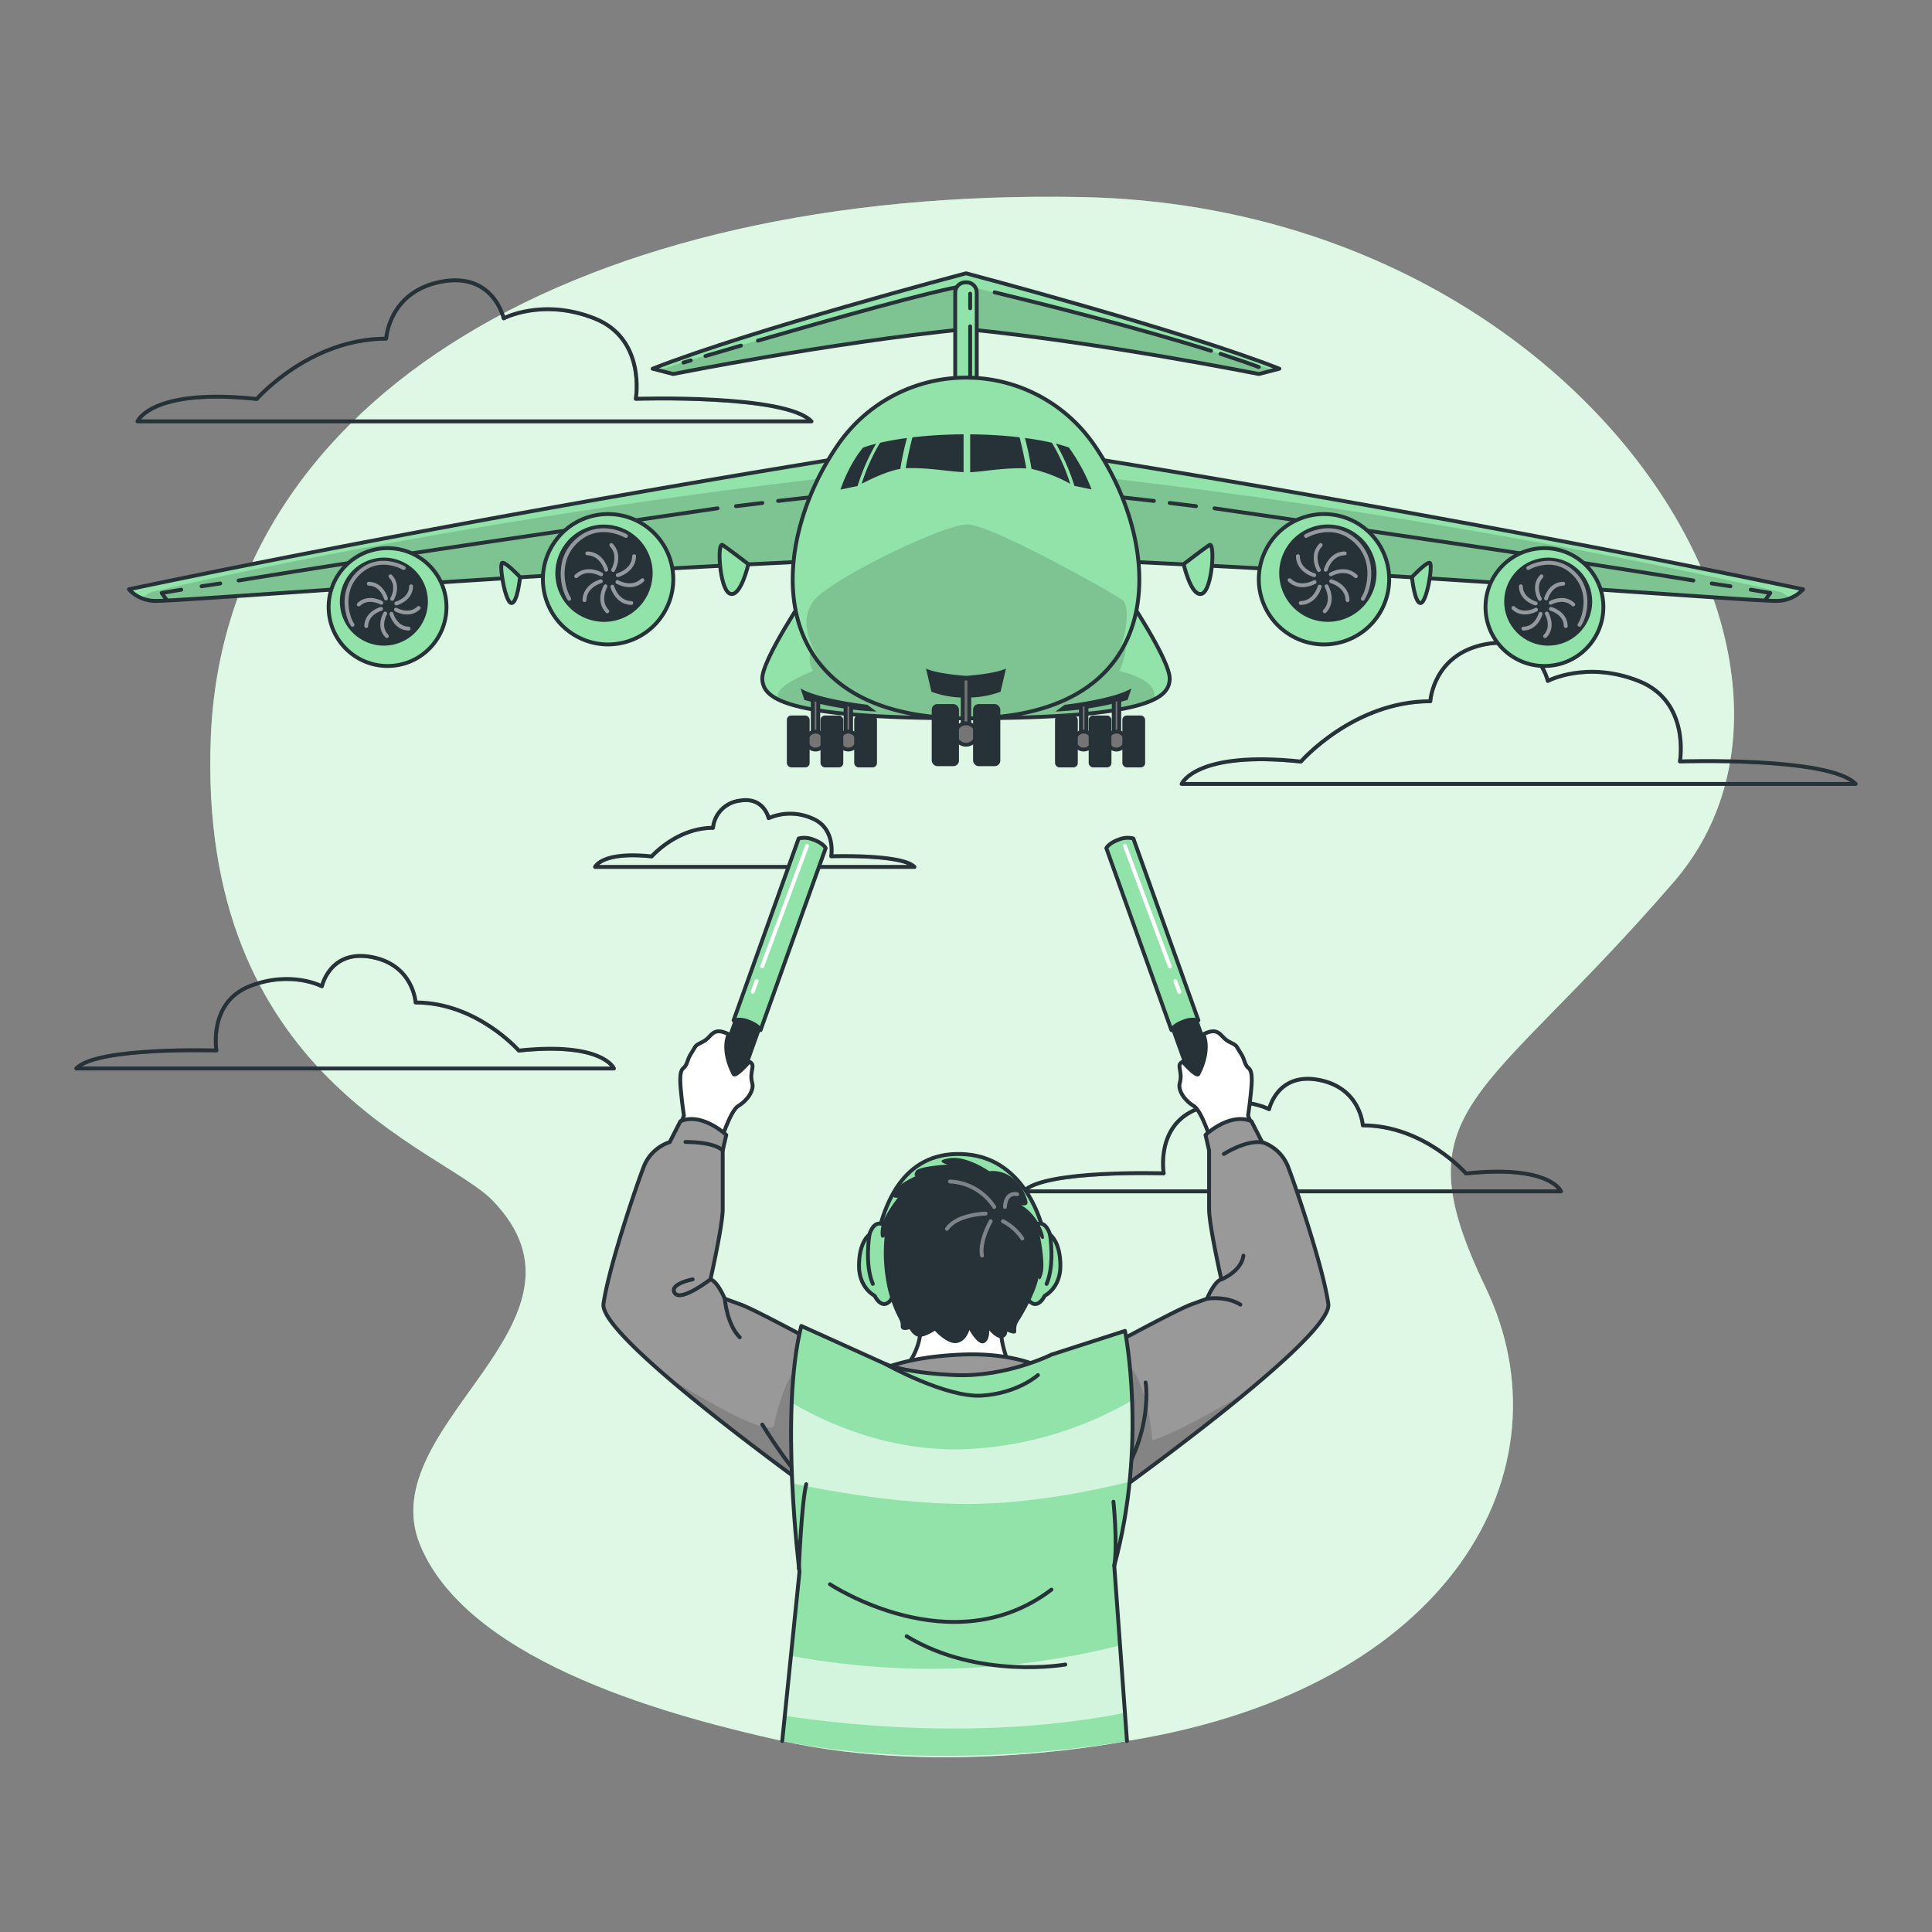 <svg xmlns="http://www.w3.org/2000/svg" xmlns:xlink="http://www.w3.org/1999/xlink" viewBox="0 0 500 500"><rect x="0" y="0" width="500" height="500" fill="#808080" stroke="none"/><defs><clippath id="clip-path"><path d="M336.67,197.09s13.62-15.61,33.49-15.61c0,0,.66-12.13,14.22-14.75s16.19,9.49,16.19,9.49,10-5.31,23.48,0,10.72,20.83,10.72,20.83,38.82-1.27,45.48,5.84H305.8S309.32,194.19,336.67,197.09Z" style="fill:none"></path></clippath><clippath id="clip-path-2"><path d="M66.45,103.25S80.07,87.64,99.93,87.64c0,0,.66-12.13,14.22-14.74s16.2,9.48,16.2,9.48,10-5.31,23.47,0,10.73,20.83,10.73,20.83,38.81-1.27,45.47,5.85H35.57S39.09,100.35,66.45,103.25Z" style="fill:none"></path></clippath><clippath id="clip-path-3"><path d="M379.41,303.69s-10.87-12.45-26.71-12.45c0,0-.53-9.67-11.34-11.76s-12.92,7.57-12.92,7.57-8-4.24-18.72,0-8.56,16.61-8.56,16.61-31-1-36.27,4.67H404S401.22,301.38,379.41,303.69Z" style="fill:none"></path></clippath><clippath id="clip-path-4"><path d="M134.27,271.89s-10.87-12.45-26.71-12.45c0,0-.53-9.68-11.34-11.76s-12.92,7.56-12.92,7.56-8-4.23-18.72,0S56,271.86,56,271.86s-31-1-36.27,4.66H158.89S156.08,269.58,134.27,271.89Z" style="fill:none"></path></clippath><clippath id="clip-path-5"><path d="M168.65,221.64s6.46-7.4,15.87-7.4a7.85,7.85,0,0,1,6.73-7c6.43-1.24,7.68,4.49,7.68,4.49a14,14,0,0,1,11.12,0c6.37,2.51,5.08,9.87,5.08,9.87s18.39-.61,21.54,2.77H154S155.7,220.26,168.65,221.64Z" style="fill:none"></path></clippath><clippath id="clip-path-6"><path d="M250,85.15c-35.78,3.61-75.77,11.65-75.77,11.65l-5.33-1.38c25.42-10,81.1-24.69,81.1-24.69s55.68,14.7,81.1,24.69l-5.33,1.38S285.78,88.76,250,85.15Z" style="fill:none"></path></clippath><clippath id="clip-path-7"><path d="M280.5,118.29s93.37,14.76,186.15,34.22a9.32,9.32,0,0,1-6.66,3c-4.58.27-87-6.38-167.67-10.13Z" style="fill:none"></path></clippath><clippath id="clip-path-8"><path d="M219.5,118.29s-93.37,14.76-186.15,34.22a9.32,9.32,0,0,0,6.66,3c4.58.27,87-6.38,167.67-10.13Z" style="fill:none"></path></clippath><clippath id="clip-path-9"><path d="M291.15,153.46,250,157.39l-41.15-3.93S197,171,197.28,175.76,202,185.89,250,185.89s52.48-5.38,52.72-10.13S291.15,153.46,291.15,153.46Z" style="fill:none"></path></clippath><clippath id="clip-path-10"><path d="M250,97.73h0a40.21,40.21,0,0,0-33,17.18c-18.91,27.18-20,71,33,71s51.93-43.8,33-71A40.21,40.21,0,0,0,250,97.73Z" style="fill:none"></path></clippath><clippath id="clip-path-11"><path d="M283.16,350.56s20.84-11.37,25-12.92l4.22-1.54s1.85-4.48,3.7-5c0,0-3.17-14-3.17-18.2V297.73l-.92-4s6.2-5.93,11.87-3.56l2.77,5.41a10.85,10.85,0,0,1,6.85,6.72c2.11,5.54,9,26,10.29,35.15s-60.66,52.94-60.66,52.94Z" style="fill:none"></path></clippath><clippath id="clip-path-12"><path d="M216.84,350.56S196,339.19,191.79,337.64l-4.22-1.54s-1.85-4.48-3.7-5c0,0,3.17-14,3.17-18.2V297.73l.92-4s-6.2-5.93-11.87-3.56l-2.77,5.41a10.85,10.85,0,0,0-6.85,6.72c-2.11,5.54-9,26-10.29,35.15s60.66,52.94,60.66,52.94Z" style="fill:none"></path></clippath><clippath id="clip-path-13"><path d="M207.37,343.15,229.15,353s4.75,2.29,18,2.87,25-5.31,25-5.31l19-6.12s5.88,29.11-2.78,60.76l3.29,45.36s-46.56,8.7-89.23,0l4.47-43.78S201.7,365.53,207.37,343.15Z" style="fill:none"></path></clippath></defs><g id="background-simple"><g id="background-simple"><path d="M291.67,450.56s-46.72,9.47-89.23,0c-26-5.79-80.76-19.52-93.68-50.64s49.3-57.67,18.72-89.24C114.3,297.07,51,279.1,54.56,190.76S150.86,48.57,279.74,51,483,170.56,433.15,228.27s-71.3,57.88-48.7,104.88S375.67,437.11,291.67,450.56Z" style="fill:#92E3A9"></path><path d="M291.67,450.56s-46.72,9.47-89.23,0c-26-5.79-80.76-19.52-93.68-50.64s49.3-57.67,18.72-89.24C114.3,297.07,51,279.1,54.56,190.76S150.86,48.57,279.74,51,483,170.56,433.15,228.27s-71.3,57.88-48.7,104.88S375.67,437.11,291.67,450.56Z" style="fill:#fff;opacity:0.7;isolation:isolate"></path></g></g><g id="Clouds"><g id="clouds"><g style="clip-path:url(#clip-path)"><path d="M336.67,197.09s13.62-15.61,33.49-15.61c0,0,.66-12.13,14.22-14.75s16.19,9.49,16.19,9.49,10-5.31,23.48,0,10.72,20.83,10.72,20.83,38.82-1.27,45.48,5.84H305.8S309.32,194.19,336.67,197.09Z" style="fill:none;stroke:#263238;stroke-linecap:round;stroke-linejoin:round;opacity:0.5;isolation:isolate"></path></g><path d="M336.67,197.09s13.62-15.61,33.49-15.61c0,0,.66-12.13,14.22-14.75s16.19,9.49,16.19,9.49,10-5.31,23.48,0,10.72,20.83,10.72,20.83,38.82-1.27,45.48,5.84H305.8S309.32,194.19,336.67,197.09Z" style="fill:none;stroke:#263238;stroke-linecap:round;stroke-linejoin:round"></path><g style="clip-path:url(#clip-path-2)"><path d="M66.45,103.25S80.07,87.64,99.93,87.64c0,0,.66-12.13,14.22-14.74s16.2,9.48,16.2,9.48,10-5.31,23.47,0,10.73,20.83,10.73,20.83,38.81-1.27,45.47,5.85H35.57S39.09,100.35,66.45,103.25Z" style="fill:none;stroke:#263238;stroke-linecap:round;stroke-linejoin:round;opacity:0.5;isolation:isolate"></path></g><path d="M66.45,103.25S80.07,87.64,99.93,87.64c0,0,.66-12.13,14.22-14.74s16.2,9.48,16.2,9.48,10-5.31,23.47,0,10.73,20.83,10.73,20.83,38.81-1.27,45.47,5.85H35.57S39.09,100.35,66.45,103.25Z" style="fill:none;stroke:#263238;stroke-linecap:round;stroke-linejoin:round"></path><g style="clip-path:url(#clip-path-3)"><path d="M379.41,303.69s-10.87-12.45-26.71-12.45c0,0-.53-9.67-11.34-11.76s-12.92,7.57-12.92,7.57-8-4.24-18.72,0-8.56,16.61-8.56,16.61-31-1-36.27,4.67H404S401.22,301.38,379.41,303.69Z" style="fill:none;stroke:#263238;stroke-linecap:round;stroke-linejoin:round;opacity:0.5;isolation:isolate"></path></g><path d="M379.41,303.69s-10.87-12.45-26.71-12.45c0,0-.53-9.67-11.34-11.76s-12.92,7.57-12.92,7.57-8-4.24-18.72,0-8.56,16.61-8.56,16.61-31-1-36.27,4.67H404S401.22,301.38,379.41,303.69Z" style="fill:none;stroke:#263238;stroke-linecap:round;stroke-linejoin:round"></path><g style="clip-path:url(#clip-path-4)"><path d="M134.27,271.89s-10.87-12.45-26.71-12.45c0,0-.53-9.68-11.34-11.76s-12.92,7.56-12.92,7.56-8-4.23-18.72,0S56,271.86,56,271.86s-31-1-36.27,4.66H158.89S156.08,269.58,134.27,271.89Z" style="fill:none;stroke:#263238;stroke-linecap:round;stroke-linejoin:round;opacity:0.5;isolation:isolate"></path></g><path d="M134.27,271.89s-10.87-12.45-26.71-12.45c0,0-.53-9.68-11.34-11.76s-12.92,7.56-12.92,7.56-8-4.23-18.72,0S56,271.86,56,271.86s-31-1-36.27,4.66H158.89S156.08,269.58,134.27,271.89Z" style="fill:none;stroke:#263238;stroke-linecap:round;stroke-linejoin:round"></path><g style="clip-path:url(#clip-path-5)"><path d="M168.65,221.64s6.46-7.4,15.87-7.4a7.85,7.85,0,0,1,6.73-7c6.43-1.24,7.68,4.49,7.68,4.49a14,14,0,0,1,11.12,0c6.37,2.51,5.08,9.87,5.08,9.87s18.39-.61,21.54,2.77H154S155.7,220.26,168.65,221.64Z" style="fill:none;stroke:#263238;stroke-linecap:round;stroke-linejoin:round;opacity:0.5;isolation:isolate"></path></g><path d="M168.65,221.64s6.46-7.4,15.87-7.4a7.85,7.85,0,0,1,6.73-7c6.43-1.24,7.68,4.49,7.68,4.49a14,14,0,0,1,11.12,0c6.37,2.51,5.08,9.87,5.08,9.87s18.39-.61,21.54,2.77H154S155.7,220.26,168.65,221.64Z" style="fill:none;stroke:#263238;stroke-linecap:round;stroke-linejoin:round"></path></g></g><g id="Aircraft"><g id="Airplane"><path d="M250,85.15c-35.78,3.61-75.77,11.65-75.77,11.65l-5.33-1.38c25.42-10,81.1-24.69,81.1-24.69s55.68,14.7,81.1,24.69l-5.33,1.38S285.78,88.76,250,85.15Z" style="fill:#92E3A9"></path><g style="clip-path:url(#clip-path-6)"><path d="M329.65,95.8l-3.88,1s-40-8-75.77-11.65c-35.78,3.6-75.77,11.65-75.77,11.65l-3.88-1C201,85.91,250,73.89,250,73.89S299,85.91,329.65,95.8Z" style="fill-opacity:0.7;opacity:0.2;isolation:isolate"></path></g><path d="M250,85.15c-35.78,3.61-75.77,11.65-75.77,11.65l-5.33-1.38c25.42-10,81.1-24.69,81.1-24.69s55.68,14.7,81.1,24.69l-5.33,1.38S285.78,88.76,250,85.15Z" style="fill:none;stroke:#263238;stroke-linecap:round;stroke-linejoin:round"></path><path d="M315.87,91.58c3.57,1.15,6.91,2.3,9.9,3.41" style="fill:none;stroke:#263238;stroke-linecap:round;stroke-linejoin:round"></path><path d="M257.41,75.65c12.14,2.94,36.81,9.1,56,15.14" style="fill:none;stroke:#263238;stroke-linecap:round;stroke-linejoin:round"></path><path d="M196.15,88.16c18.54-5.39,45-12.87,53.85-14.27" style="fill:none;stroke:#263238;stroke-linecap:round;stroke-linejoin:round"></path><path d="M182.57,92.14l9.19-2.7" style="fill:none;stroke:#263238;stroke-linecap:round;stroke-linejoin:round"></path><path d="M176.89,93.83l1.88-.56" style="fill:none;stroke:#263238;stroke-linecap:round;stroke-linejoin:round"></path><path d="M280.5,118.29s93.37,14.76,186.15,34.22a9.32,9.32,0,0,1-6.66,3c-4.58.27-87-6.38-167.67-10.13Z" style="fill:#92E3A9"></path><g style="clip-path:url(#clip-path-7)"><path d="M285.64,130.06l6.67,15.28c80.72,3.74,163.1,10.4,167.68,10.12a11.47,11.47,0,0,0,3.06-.61,5.19,5.19,0,0,0-2.87-1.79c-14-3.28-82.28-18.68-173.68-29.35Z" style="fill-opacity:0.7;opacity:0.2;isolation:isolate"></path></g><path d="M280.5,118.29s93.37,14.76,186.15,34.22a9.32,9.32,0,0,1-6.66,3c-4.58.27-87-6.38-167.67-10.13Z" style="fill:none;stroke:#263238;stroke-linecap:round;stroke-linejoin:round"></path><path d="M306.33,146s5.13-3.94,6.65-4.95.83,11.66-1.94,12.61S306.33,146,306.33,146Z" style="fill:#92E3A9;stroke:#263238;stroke-linecap:round;stroke-linejoin:round"></path><path d="M365.41,149.35s3.6-3.82,4.57-3.71-.68,10.19-2.28,10.42S365.41,149.35,365.41,149.35Z" style="fill:#92E3A9;stroke:#263238;stroke-linecap:round;stroke-linejoin:round"></path><path d="M219.5,118.29s-93.37,14.76-186.15,34.22a9.32,9.32,0,0,0,6.66,3c4.58.27,87-6.38,167.67-10.13Z" style="fill:#92E3A9"></path><g style="clip-path:url(#clip-path-8)"><path d="M214.36,130.06l-6.67,15.28C127,149.08,44.59,155.74,40,155.46a11.47,11.47,0,0,1-3.06-.61,5.19,5.19,0,0,1,2.87-1.79c14-3.28,82.28-18.68,173.68-29.35Z" style="fill-opacity:0.7;opacity:0.2;isolation:isolate"></path></g><path d="M219.5,118.29s-93.37,14.76-186.15,34.22a9.32,9.32,0,0,0,6.66,3c4.58.27,87-6.38,167.67-10.13Z" style="fill:none;stroke:#263238;stroke-linecap:round;stroke-linejoin:round"></path><path d="M193.67,146s-5.13-3.94-6.65-4.95-.83,11.66,1.94,12.61S193.67,146,193.67,146Z" style="fill:#92E3A9;stroke:#263238;stroke-linecap:round;stroke-linejoin:round"></path><path d="M134.59,149.35s-3.6-3.82-4.57-3.71.68,10.19,2.28,10.42S134.59,149.35,134.59,149.35Z" style="fill:#92E3A9;stroke:#263238;stroke-linecap:round;stroke-linejoin:round"></path><path d="M298.63,129.64l-8.16-.92" style="fill:none;stroke:#263238;stroke-linecap:round;stroke-linejoin:round"></path><path d="M309.52,131l-6.82-.83" style="fill:none;stroke:#263238;stroke-linecap:round;stroke-linejoin:round"></path><path d="M438.24,150.23c-41-6.69-83-12.69-123.94-18.68" style="fill:none;stroke:#263238;stroke-linecap:round;stroke-linejoin:round"></path><path d="M447.84,151.73,443,151" style="fill:none;stroke:#263238;stroke-linecap:round;stroke-linejoin:round"></path><path d="M456.9,155.22c.41-.59.83-1.17,1.25-1.76l-5.06-.85" style="fill:none;stroke:#263238;stroke-linecap:round;stroke-linejoin:round"></path><circle cx="342.65" cy="149.9" r="16.87" transform="translate(-31 133.61) rotate(-21.13)" style="fill:#92E3A9;stroke:#263238;stroke-linecap:round;stroke-linejoin:round"></circle><path d="M338.9,136.68A12.59,12.59,0,1,1,332,153.11,12.59,12.59,0,0,1,338.9,136.68Z" style="fill:#263238"></path><g style="opacity:0.5"><path d="M343.1,147.44s1.1-4.15,4.91-4.23" style="fill:none;stroke:#fff;stroke-linecap:round;stroke-linejoin:round"></path><path d="M341.53,151.83s-1.1,4.14-4.91,4.23" style="fill:none;stroke:#fff;stroke-linecap:round;stroke-linejoin:round"></path><path d="M344.5,150.42s4.15,1.1,4.24,4.91" style="fill:none;stroke:#fff;stroke-linecap:round;stroke-linejoin:round"></path><path d="M340.12,148.85s-4.15-1.1-4.23-4.91" style="fill:none;stroke:#fff;stroke-linecap:round;stroke-linejoin:round"></path><path d="M344.42,148.64s3.71-2.16,6.46.48" style="fill:none;stroke:#fff;stroke-linecap:round;stroke-linejoin:round"></path><path d="M340.21,150.63s-3.71,2.15-6.47-.48" style="fill:none;stroke:#fff;stroke-linecap:round;stroke-linejoin:round"></path><path d="M343.31,151.74s2.15,3.71-.48,6.46" style="fill:none;stroke:#fff;stroke-linecap:round;stroke-linejoin:round"></path><path d="M341.32,147.53s-2.16-3.71.47-6.47" style="fill:none;stroke:#fff;stroke-linecap:round;stroke-linejoin:round"></path><path d="M338,138.71s6.14-3.64,11.69.41c6.77,4.94,4.74,13.21,3,15.85" style="fill:none;stroke:#fff;stroke-linecap:round;stroke-linejoin:round"></path></g><circle cx="399.7" cy="157.11" r="15.25" style="fill:#92E3A9;stroke:#263238;stroke-linecap:round;stroke-linejoin:round"></circle><circle cx="400.67" cy="155.72" r="11.39" transform="translate(-27.63 119.07) rotate(-16.35)" style="fill:#263238"></circle><g style="opacity:0.5"><path d="M400.12,154.89s1-3.75,4.44-3.83" style="fill:none;stroke:#fff;stroke-linecap:round;stroke-linejoin:round"></path><path d="M398.7,158.86s-1,3.75-4.44,3.83" style="fill:none;stroke:#fff;stroke-linecap:round;stroke-linejoin:round"></path><path d="M401.39,157.58s3.75,1,3.83,4.45" style="fill:none;stroke:#fff;stroke-linecap:round;stroke-linejoin:round"></path><path d="M397.43,156.17s-3.76-1-3.83-4.44" style="fill:none;stroke:#fff;stroke-linecap:round;stroke-linejoin:round"></path><path d="M401.31,156s3.36-1.94,5.85.44" style="fill:none;stroke:#fff;stroke-linecap:round;stroke-linejoin:round"></path><path d="M397.51,157.78s-3.36,1.94-5.85-.44" style="fill:none;stroke:#fff;stroke-linecap:round;stroke-linejoin:round"></path><path d="M400.31,158.78s1.95,3.36-.43,5.85" style="fill:none;stroke:#fff;stroke-linecap:round;stroke-linejoin:round"></path><path d="M398.51,155s-1.95-3.35.43-5.85" style="fill:none;stroke:#fff;stroke-linecap:round;stroke-linejoin:round"></path><path d="M395.51,147s5.55-3.3,10.57.37c6.12,4.47,4.28,11.95,2.69,14.33" style="fill:none;stroke:#fff;stroke-linecap:round;stroke-linejoin:round"></path></g><path d="M201.37,129.64l8.16-.92" style="fill:none;stroke:#263238;stroke-linecap:round;stroke-linejoin:round"></path><path d="M190.48,131l6.82-.83" style="fill:none;stroke:#263238;stroke-linecap:round;stroke-linejoin:round"></path><path d="M61.76,150.23c41-6.69,83-12.69,123.94-18.68" style="fill:none;stroke:#263238;stroke-linecap:round;stroke-linejoin:round"></path><path d="M52.16,151.73,57,151" style="fill:none;stroke:#263238;stroke-linecap:round;stroke-linejoin:round"></path><path d="M43.1,155.22c-.41-.59-.83-1.17-1.25-1.76l5.06-.85" style="fill:none;stroke:#263238;stroke-linecap:round;stroke-linejoin:round"></path><circle cx="157.37" cy="149.9" r="16.87" transform="translate(-54.03 200.36) rotate(-57.03)" style="fill:#92E3A9;stroke:#263238;stroke-linecap:round;stroke-linejoin:round"></circle><circle cx="156.31" cy="148.35" r="12.59" transform="translate(-47.27 77.68) rotate(-24.36)" style="fill:#263238"></circle><g style="opacity:0.5"><path d="M156.9,147.44s-1.1-4.15-4.91-4.23" style="fill:none;stroke:#fff;stroke-linecap:round;stroke-linejoin:round"></path><path d="M158.47,151.83s1.1,4.14,4.91,4.23" style="fill:none;stroke:#fff;stroke-linecap:round;stroke-linejoin:round"></path><path d="M155.5,150.42s-4.15,1.1-4.24,4.91" style="fill:none;stroke:#fff;stroke-linecap:round;stroke-linejoin:round"></path><path d="M159.88,148.85s4.15-1.1,4.23-4.91" style="fill:none;stroke:#fff;stroke-linecap:round;stroke-linejoin:round"></path><path d="M155.58,148.64s-3.71-2.16-6.46.48" style="fill:none;stroke:#fff;stroke-linecap:round;stroke-linejoin:round"></path><path d="M159.79,150.63s3.71,2.15,6.47-.48" style="fill:none;stroke:#fff;stroke-linecap:round;stroke-linejoin:round"></path><path d="M156.69,151.74s-2.15,3.71.48,6.46" style="fill:none;stroke:#fff;stroke-linecap:round;stroke-linejoin:round"></path><path d="M158.68,147.53s2.16-3.71-.47-6.47" style="fill:none;stroke:#fff;stroke-linecap:round;stroke-linejoin:round"></path><path d="M162,138.71s-6.14-3.64-11.69.41c-6.77,4.94-4.74,13.21-3,15.85" style="fill:none;stroke:#fff;stroke-linecap:round;stroke-linejoin:round"></path></g><circle cx="100.3" cy="157.11" r="15.25" style="fill:#92E3A9;stroke:#263238;stroke-linecap:round;stroke-linejoin:round"></circle><path d="M96.63,144.64a11.39,11.39,0,1,1-8.34,13.78A11.39,11.39,0,0,1,96.63,144.64Z" style="fill:#263238"></path><g style="opacity:0.5"><path d="M99.88,154.89s-1-3.75-4.44-3.83" style="fill:none;stroke:#fff;stroke-linecap:round;stroke-linejoin:round"></path><path d="M101.3,158.86s1,3.75,4.44,3.83" style="fill:none;stroke:#fff;stroke-linecap:round;stroke-linejoin:round"></path><path d="M98.61,157.58s-3.75,1-3.83,4.45" style="fill:none;stroke:#fff;stroke-linecap:round;stroke-linejoin:round"></path><path d="M102.57,156.17s3.76-1,3.83-4.44" style="fill:none;stroke:#fff;stroke-linecap:round;stroke-linejoin:round"></path><path d="M98.69,156s-3.36-1.94-5.85.44" style="fill:none;stroke:#fff;stroke-linecap:round;stroke-linejoin:round"></path><path d="M102.49,157.78s3.36,1.94,5.85-.44" style="fill:none;stroke:#fff;stroke-linecap:round;stroke-linejoin:round"></path><path d="M99.69,158.78s-2,3.36.43,5.85" style="fill:none;stroke:#fff;stroke-linecap:round;stroke-linejoin:round"></path><path d="M101.49,155s2-3.35-.43-5.85" style="fill:none;stroke:#fff;stroke-linecap:round;stroke-linejoin:round"></path><path d="M104.49,147s-5.55-3.3-10.57.37c-6.12,4.47-4.28,11.95-2.69,14.33" style="fill:none;stroke:#fff;stroke-linecap:round;stroke-linejoin:round"></path></g><path d="M249.86,73.07h.27a2.65,2.65,0,0,1,2.65,2.65V105.8h-5.57V75.72a2.65,2.65,0,0,1,2.65-2.65Z" style="fill:#92E3A9;stroke:#263238;stroke-linecap:round;stroke-linejoin:round"></path><path d="M291.15,153.46,250,157.39l-41.15-3.93S197,171,197.28,175.76,202,185.89,250,185.89s52.48-5.38,52.72-10.13S291.15,153.46,291.15,153.46Z" style="fill:#92E3A9"></path><g style="clip-path:url(#clip-path-9)"><path d="M298.63,181h0c-5.56,2.74-18.55,4.85-48.63,4.85-27.55,0-40.76-1.77-47.06-4.18h0c-6.22-2.84,7.43-8,7.43-8s-2.6-3.9,1.42-9.06,79.49,1,79.49,1,.67,3.31-1.6,8.08C289.66,173.69,300.05,175.6,298.63,181Z" style="fill-opacity:0.7;opacity:0.2;isolation:isolate"></path></g><path d="M291.15,153.46,250,157.39l-41.15-3.93S197,171,197.28,175.76,202,185.89,250,185.89s52.48-5.38,52.72-10.13S291.15,153.46,291.15,153.46Z" style="fill:none;stroke:#263238;stroke-linecap:round;stroke-linejoin:round"></path><path d="M250,97.73h0a40.21,40.21,0,0,0-33,17.18c-18.91,27.18-20,71,33,71s51.93-43.8,33-71A40.21,40.21,0,0,0,250,97.73Z" style="fill:#92E3A9"></path><g style="clip-path:url(#clip-path-10)"><path d="M287.77,171.86h0a11.8,11.8,0,0,1-2.47,2.71h0c-.84.66-2.26,1.82-4.06,3.34-7.11,4.94-17.29,8-31.2,8-17.33,0-28.88-4.68-35.91-11.94-4.73-6.66-7.31-13.13-3.74-18.24,3.86-5.53,33.64-20,39.91-20s37.56,17.61,40.21,19.58C292.7,157,291.55,166.29,287.77,171.86Z" style="fill-opacity:0.7;opacity:0.2;isolation:isolate"></path></g><path d="M250,97.73h0a40.21,40.21,0,0,0-33,17.18c-18.91,27.18-20,71,33,71s51.93-43.8,33-71A40.21,40.21,0,0,0,250,97.73Z" style="fill:none;stroke:#263238;stroke-linecap:round;stroke-linejoin:round"></path><path d="M227.76,114.59A49.07,49.07,0,0,0,223,125.2c3.31-1.71,7.1-3.37,10-3.85a79.36,79.36,0,0,1,1.72-8C232.27,113.68,229.92,114.09,227.76,114.59Z" style="fill:#263238"></path><path d="M272.24,114.59c-2.16-.5-4.51-.91-7-1.24.71,2.57,1.29,5.44,1.72,8a37.79,37.79,0,0,1,10,3.85A49.14,49.14,0,0,0,272.24,114.59Z" style="fill:#263238"></path><path d="M263.86,113.18a116.11,116.11,0,0,0-12.78-.77v9.81c3.74-.19,8.95-1.24,14.54-1C265,118,264.42,115.28,263.86,113.18Z" style="fill:#263238"></path><path d="M278.06,125.74l4.44.92a48.13,48.13,0,0,0-5.88-10.86c-1-.35-2.16-.66-3.34-1A54,54,0,0,1,278.06,125.74Z" style="fill:#263238"></path><path d="M226.72,114.84a32.07,32.07,0,0,0-3.34,1s-3.31,3.58-5.88,10.86l4.44-.92A54,54,0,0,1,226.72,114.84Z" style="fill:#263238"></path><path d="M249.37,112.4a121.83,121.83,0,0,0-13.23.78c-.56,2.1-1.18,4.81-1.76,8,5.81-.24,11.22.9,15,1Z" style="fill:#263238"></path><path d="M250,174.91c-2.1-.15-7.84-.68-10.35-1.89l1.41,6a24.22,24.22,0,0,0,8.88,1.5l.06-.42.06.42a24.22,24.22,0,0,0,8.88-1.5l1.41-6C257.84,174.23,252.1,174.76,250,174.91Z" style="fill:#263238"></path><rect x="249.15" y="175.6" width="1.7" height="13.31" style="fill:#757575;stroke:#263238;stroke-linecap:round;stroke-linejoin:round"></rect><circle cx="250" cy="189.97" r="2.77" style="fill:#757575;stroke:#263238;stroke-linecap:round;stroke-linejoin:round"></circle><rect x="241.13" y="182.21" width="7.05" height="16.07" rx="1.45" style="fill:#263238"></rect><rect x="251.83" y="182.21" width="7.05" height="16.07" rx="1.45" style="fill:#263238"></rect><path d="M275.56,182.39s12.78-1.44,17.26-4.25l-1,3a80.75,80.75,0,0,1-18.65,3Z" style="fill:#263238"></path><path d="M224.44,182.39s-12.78-1.44-17.26-4.25l1,3a80.75,80.75,0,0,0,18.65,3Z" style="fill:#263238"></path><polygon points="289.66 190.76 288.23 190.76 288.23 181.21 289.66 180.88 289.66 190.76" style="fill:#757575;stroke:#263238;stroke-linecap:round;stroke-linejoin:round"></polygon><polygon points="281.17 190.76 279.74 190.76 279.74 182.43 281.17 182.25 281.17 190.76" style="fill:#757575;stroke:#263238;stroke-linecap:round;stroke-linejoin:round"></polygon><path d="M291.26,191.65a2.32,2.32,0,1,1-2.33-2.31h0A2.32,2.32,0,0,1,291.26,191.65Z" style="fill:#757575;stroke:#263238;stroke-linecap:round;stroke-linejoin:round"></path><path d="M282.77,191.65a2.32,2.32,0,1,1-2.33-2.31h0A2.33,2.33,0,0,1,282.77,191.65Z" style="fill:#757575;stroke:#263238;stroke-linecap:round;stroke-linejoin:round"></path><rect x="281.75" y="185.17" width="5.89" height="13.43" rx="1.12" style="fill:#263238"></rect><rect x="290.47" y="185.17" width="5.89" height="13.43" rx="1.12" style="fill:#263238"></rect><rect x="273.04" y="185.17" width="5.89" height="13.43" rx="1.12" style="fill:#263238"></rect><polygon points="210.34 190.76 211.77 190.76 211.77 181.21 210.34 180.88 210.34 190.76" style="fill:#757575;stroke:#263238;stroke-linecap:round;stroke-linejoin:round"></polygon><polygon points="218.83 190.76 220.26 190.76 220.26 182.43 218.83 182.25 218.83 190.76" style="fill:#757575;stroke:#263238;stroke-linecap:round;stroke-linejoin:round"></polygon><path d="M208.74,191.65a2.32,2.32,0,1,0,2.33-2.31h0A2.32,2.32,0,0,0,208.74,191.65Z" style="fill:#757575;stroke:#263238;stroke-linecap:round;stroke-linejoin:round"></path><path d="M217.23,191.65a2.32,2.32,0,1,0,2.33-2.31h0A2.33,2.33,0,0,0,217.23,191.65Z" style="fill:#757575;stroke:#263238;stroke-linecap:round;stroke-linejoin:round"></path><rect x="212.35" y="185.17" width="5.89" height="13.43" rx="1.12" style="fill:#263238"></rect><rect x="203.64" y="185.17" width="5.89" height="13.43" rx="1.12" style="fill:#263238"></rect><rect x="221.07" y="185.17" width="5.89" height="13.43" rx="1.12" style="fill:#263238"></rect><path d="M251.08,84.46V97.73" style="fill:none;stroke:#263238;stroke-linecap:round;stroke-linejoin:round"></path><path d="M251.08,76v3.79" style="fill:none;stroke:#263238;stroke-linecap:round;stroke-linejoin:round"></path></g></g><g id="Character"><g id="character"><path d="M317.75,291.48l-3.1,1.11a2.06,2.06,0,0,1-2.64-1.24h0l-25.68-71.82s.56-1.26,3.15-2.19a6,6,0,0,1,3.83-.3L319,288.85a2,2,0,0,1-1.14,2.59Z" style="fill:#263238"></path><path d="M293.31,217l16.84,47.08a6,6,0,0,0-3.83.31c-2.59.93-3.16,2.19-3.16,2.19L286.32,219.5s.57-1.26,3.16-2.19A6,6,0,0,1,293.31,217Z" style="fill:#92E3A9;stroke:#263238;stroke-linecap:round;stroke-linejoin:round"></path><path d="M304.17,253.89l1.05,2.82" style="fill:none;stroke:#fff;stroke-linecap:round;stroke-linejoin:round"></path><path d="M291.14,218.93q5.81,15.6,11.63,31.19" style="fill:none;stroke:#fff;stroke-linecap:round;stroke-linejoin:round"></path><path d="M313.5,295.48s-2.48-8-4.56-9.26c-2.41-1.42-4.13-4.09-3.63-5.88.91-3.2-1.12-4.69.78-5.57,0,0,3.58,4.11,4.06,3.18,3.35-6.6,1.26-10.29,1.26-10.29,4.32-2.11,4.26.72,6.63,1.91s1.65.85,3.16,3.17c1,1.51.8,2.77,2,3.75s.66,4.85.46,7-.66,5.24-.66,5.24l1.59,3.95Z" style="fill:#fff;stroke:#263238;stroke-linecap:round;stroke-linejoin:round"></path><path d="M283.16,350.56s20.84-11.37,25-12.92l4.22-1.54s1.85-4.48,3.7-5c0,0-3.17-14-3.17-18.2V297.73l-.92-4s6.2-5.93,11.87-3.56l2.77,5.41a10.85,10.85,0,0,1,6.85,6.72c2.11,5.54,9,26,10.29,35.15s-60.66,52.94-60.66,52.94Z" style="fill:#999"></path><g style="clip-path:url(#clip-path-11)"><path d="M321,361.19l-.78,1.22c-17,13.88-37,28-37,28V350.56l1-.53a25.62,25.62,0,0,1,4,.53c8.77,2.32,10,22.2,10,22.2C306.24,370.16,320.54,361.46,321,361.19Z" style="fill-opacity:0.7;opacity:0.2;isolation:isolate"></path></g><path d="M283.16,350.56s20.84-11.37,25-12.92l4.22-1.54s1.85-4.48,3.7-5c0,0-3.17-14-3.17-18.2V297.73l-.92-4s6.2-5.93,11.87-3.56l2.77,5.41a10.85,10.85,0,0,1,6.85,6.72c2.11,5.54,9,26,10.29,35.15s-60.66,52.94-60.66,52.94Z" style="fill:none;stroke:#263238;stroke-linecap:round;stroke-linejoin:round"></path><path d="M296.48,357.79s2.13,12.28-7.24,26.32" style="fill:none;stroke:#263238;stroke-linecap:round;stroke-linejoin:round"></path><path d="M312.43,336.1s4.82-.8,8.58,1.54" style="fill:none;stroke:#263238;stroke-linecap:round;stroke-linejoin:round"></path><path d="M316.13,331.09s5.07-2,5.67-6.13" style="fill:none;stroke:#263238;stroke-linecap:round;stroke-linejoin:round"></path><path d="M316.72,298.65s5.74-3.69,10-3" style="fill:none;stroke:#263238;stroke-linecap:round;stroke-linejoin:round"></path><path d="M182.25,291.48l3.1,1.11a2.06,2.06,0,0,0,2.64-1.24h0l25.68-71.82s-.56-1.26-3.15-2.19a6,6,0,0,0-3.83-.3L181,288.85a2,2,0,0,0,1.14,2.59Z" style="fill:#263238"></path><path d="M206.69,217l-16.84,47.08a6,6,0,0,1,3.83.31c2.59.93,3.16,2.19,3.16,2.19l16.84-47.08s-.57-1.26-3.16-2.19A6,6,0,0,0,206.69,217Z" style="fill:#92E3A9;stroke:#263238;stroke-linecap:round;stroke-linejoin:round"></path><path d="M195.83,253.89l-1.05,2.82" style="fill:none;stroke:#fff;stroke-linecap:round;stroke-linejoin:round"></path><path d="M208.86,218.93q-5.81,15.6-11.63,31.19" style="fill:none;stroke:#fff;stroke-linecap:round;stroke-linejoin:round"></path><path d="M186.5,295.48s2.48-8,4.56-9.26c2.41-1.42,4.13-4.09,3.63-5.88-.91-3.2,1.12-4.69-.78-5.57,0,0-3.58,4.11-4.06,3.18-3.35-6.6-1.26-10.29-1.26-10.29-4.32-2.11-4.26.72-6.63,1.91s-1.65.85-3.16,3.17c-1,1.51-.8,2.77-2,3.75s-.66,4.85-.46,7,.66,5.24.66,5.24l-1.59,3.95Z" style="fill:#fff;stroke:#263238;stroke-linecap:round;stroke-linejoin:round"></path><path d="M216.84,350.56S196,339.19,191.79,337.64l-4.22-1.54s-1.85-4.48-3.7-5c0,0,3.17-14,3.17-18.2V297.73l.92-4s-6.2-5.93-11.87-3.56l-2.77,5.41a10.85,10.85,0,0,0-6.85,6.72c-2.11,5.54-9,26-10.29,35.15s60.66,52.94,60.66,52.94Z" style="fill:#999"></path><g style="clip-path:url(#clip-path-12)"><path d="M216.41,350.33l.43.23v39.87S190,371.45,172,355.87c29.41,18.46,28.35,12.8,28.35,12.8,2.64-13.32,8.3-18.11,8.3-18.11S211.61,350.46,216.41,350.33Z" style="fill-opacity:0.7;opacity:0.2;isolation:isolate"></path></g><path d="M216.84,350.56S196,339.19,191.79,337.64l-4.22-1.54s-1.85-4.48-3.7-5c0,0,3.17-14,3.17-18.2V297.73l.92-4s-6.2-5.93-11.87-3.56l-2.77,5.41a10.85,10.85,0,0,0-6.85,6.72c-2.11,5.54-9,26-10.29,35.15s60.66,52.94,60.66,52.94Z" style="fill:none;stroke:#263238;stroke-linecap:round;stroke-linejoin:round"></path><path d="M177.4,295.54s7.21-.12,9.64,2.19" style="fill:none;stroke:#263238;stroke-linecap:round;stroke-linejoin:round"></path><path d="M183.87,331.09s-7.66,5.93-9.24,3.56,4.62-3.56,4.62-3.56" style="fill:none;stroke:#263238;stroke-linecap:round;stroke-linejoin:round"></path><path d="M187.57,336.1s.51,6.66,3.88,10" style="fill:none;stroke:#263238;stroke-linecap:round;stroke-linejoin:round"></path><path d="M197.28,368.67s8.32,13.69,13.94,17.72" style="fill:none;stroke:#263238;stroke-linecap:round;stroke-linejoin:round"></path><path d="M237.8,339a16.69,16.69,0,0,1-3.17,14.51s13.56,6.85,26.7,0c0,0-4-8.71-1.38-13.19C260,340.32,251.78,335.31,237.8,339Z" style="fill:#fff;stroke:#263238;stroke-linecap:round;stroke-linejoin:round"></path><path d="M269.87,318.13s-3.85-18-19.68-19.38-21.36,12-23.44,23L249.4,324Z" style="fill:#92E3A9;stroke:#263238;stroke-linecap:round;stroke-linejoin:round"></path><path d="M268.41,316.8c2.37-.93,3.34,2.74,3.34,2.74s2.68,1.76,2.68,8.09c0,5.72-4.06,7.72-4.06,7.72s-1.78,3.77-4,1.31S265.47,317.94,268.41,316.8Z" style="fill:#92E3A9;stroke:#263238;stroke-linecap:round;stroke-linejoin:round"></path><path d="M271.75,319.54s1.27,7.73-.89,12.73" style="fill:#92E3A9;stroke:#263238;stroke-linecap:round;stroke-linejoin:round"></path><path d="M228.32,316.8c-2.37-.93-3.34,2.74-3.34,2.74s-2.67,1.76-2.67,8.09c0,5.72,4.05,7.72,4.05,7.72s1.79,3.77,4,1.31S231.27,317.94,228.32,316.8Z" style="fill:#92E3A9;stroke:#263238;stroke-linecap:round;stroke-linejoin:round"></path><path d="M225,319.54s-1.27,7.73.89,12.73" style="fill:#92E3A9;stroke:#263238;stroke-linecap:round;stroke-linejoin:round"></path><path d="M256,303.1s-5.72-4-10.18-3.36-.6,1.65-.6,1.65-7.52.42-8.21,1.71,0,1.28,0,1.28-4.56,2-5.61,4,1,1.56,1,1.56-4.15,5.15-4.45,8.31,1,1.78,1,1.78a42.14,42.14,0,0,0,1,14.24c1.88,6.73,3.26,7,3.16,8.8s2.28.9,2.28.9,1.06,2,2.61,2,3.93-1.58,3.93-1.58,3.29,3.66,5.76,3.16,3.17-3.36,3.17-3.36,2.17,4,3.75,3.41,1.39-3.31,1.39-3.31,1.78,2.18,3.26,2a1.58,1.58,0,0,0,1.39-1.68s1.68.79,2.17.39-.29-1.38.79-3.06,4.36-7.22,5.15-11.28c0,0,.38,1.58,1.08-1.28s-.79-9.87-.79-9.87.36,1.46,1,1.06-1.46-6.23-5.81-8.7c0,0,1.58.4,1.68-.59S263.25,302.41,256,303.1Z" style="fill:#263238"></path><path d="M227.9,354.56s6.51-3.43,21.13-4,21.83,4,21.83,4a44.42,44.42,0,0,1-20.4,6.59C239.12,361.68,227.9,354.56,227.9,354.56Z" style="fill:#999;stroke:#263238;stroke-linecap:round;stroke-linejoin:round"></path><path d="M207.37,343.15,229.15,353s4.75,2.29,18,2.87,25-5.31,25-5.31l19-6.12s5.88,29.11-2.78,60.76l3.29,45.36s-46.56,8.7-89.23,0l4.47-43.78S201.7,365.53,207.37,343.15Z" style="fill:#92E3A9"></path><g style="clip-path:url(#clip-path-13)"><path d="M292.36,383.45c-10.4,2.6-26.3,5.76-42.1,5.76-16.8,0-34.42-3.06-45.23-5.34-.3-6.54-.43-13.79-.15-20.83,9.81,5.72,25.91,12.73,45.05,12A93.57,93.57,0,0,0,293,362.39,154.25,154.25,0,0,1,292.36,383.45Z" style="fill:#fff;opacity:0.6;isolation:isolate"></path><path d="M291.13,443.27c-15.59,3.15-46.26,6.94-88,.77l1.58-15.51a199.4,199.4,0,0,0,85.19-2.71Z" style="fill:#fff;opacity:0.6;isolation:isolate"></path></g><path d="M229.15,353s15.7,8.8,25,8.18,14.47-5.31,14.47-5.31" style="fill:none;stroke:#263238;stroke-linecap:round;stroke-linejoin:round"></path><path d="M288.16,388.65s1.12,10.75.22,16.55" style="fill:none;stroke:#263238;stroke-linecap:round;stroke-linejoin:round"></path><path d="M206.75,405.91s.65-16.67,1.9-21.8" style="fill:none;stroke:#263238;stroke-linecap:round;stroke-linejoin:round"></path><path d="M214.79,410s31.6,21,57.33,1.39" style="fill:none;stroke:#263238;stroke-linecap:round;stroke-linejoin:round"></path><path d="M275.71,430.78s-22.42,4-41.08-7.32" style="fill:none;stroke:#263238;stroke-linecap:round;stroke-linejoin:round"></path><path d="M202.44,450.56l4.47-43.78s-5.21-41.25.46-63.63L229.15,353s4.75,2.29,18,2.87,25-5.31,25-5.31l19-6.12s5.88,29.11-2.78,60.76l3.29,45.36" style="fill:none;stroke:#263238;stroke-linecap:round;stroke-linejoin:round"></path><g style="opacity:0.4"><path d="M257.31,312.36a14.45,14.45,0,0,0-11.46-6.59" style="fill:none;stroke:#fff;stroke-linecap:round;stroke-linejoin:round"></path><path d="M255.07,314.08s-7.38.13-10,3.95" style="fill:none;stroke:#fff;stroke-linecap:round;stroke-linejoin:round"></path><path d="M256.39,316.05s-3,5.15-2.24,8.91" style="fill:none;stroke:#fff;stroke-linecap:round;stroke-linejoin:round"></path><path d="M259.56,316.05a13.25,13.25,0,0,1,5,4.46" style="fill:none;stroke:#fff;stroke-linecap:round;stroke-linejoin:round"></path><path d="M260.08,312.36s0-3.91,3.17-3.29" style="fill:none;stroke:#fff;stroke-linecap:round;stroke-linejoin:round"></path></g></g></g></svg>